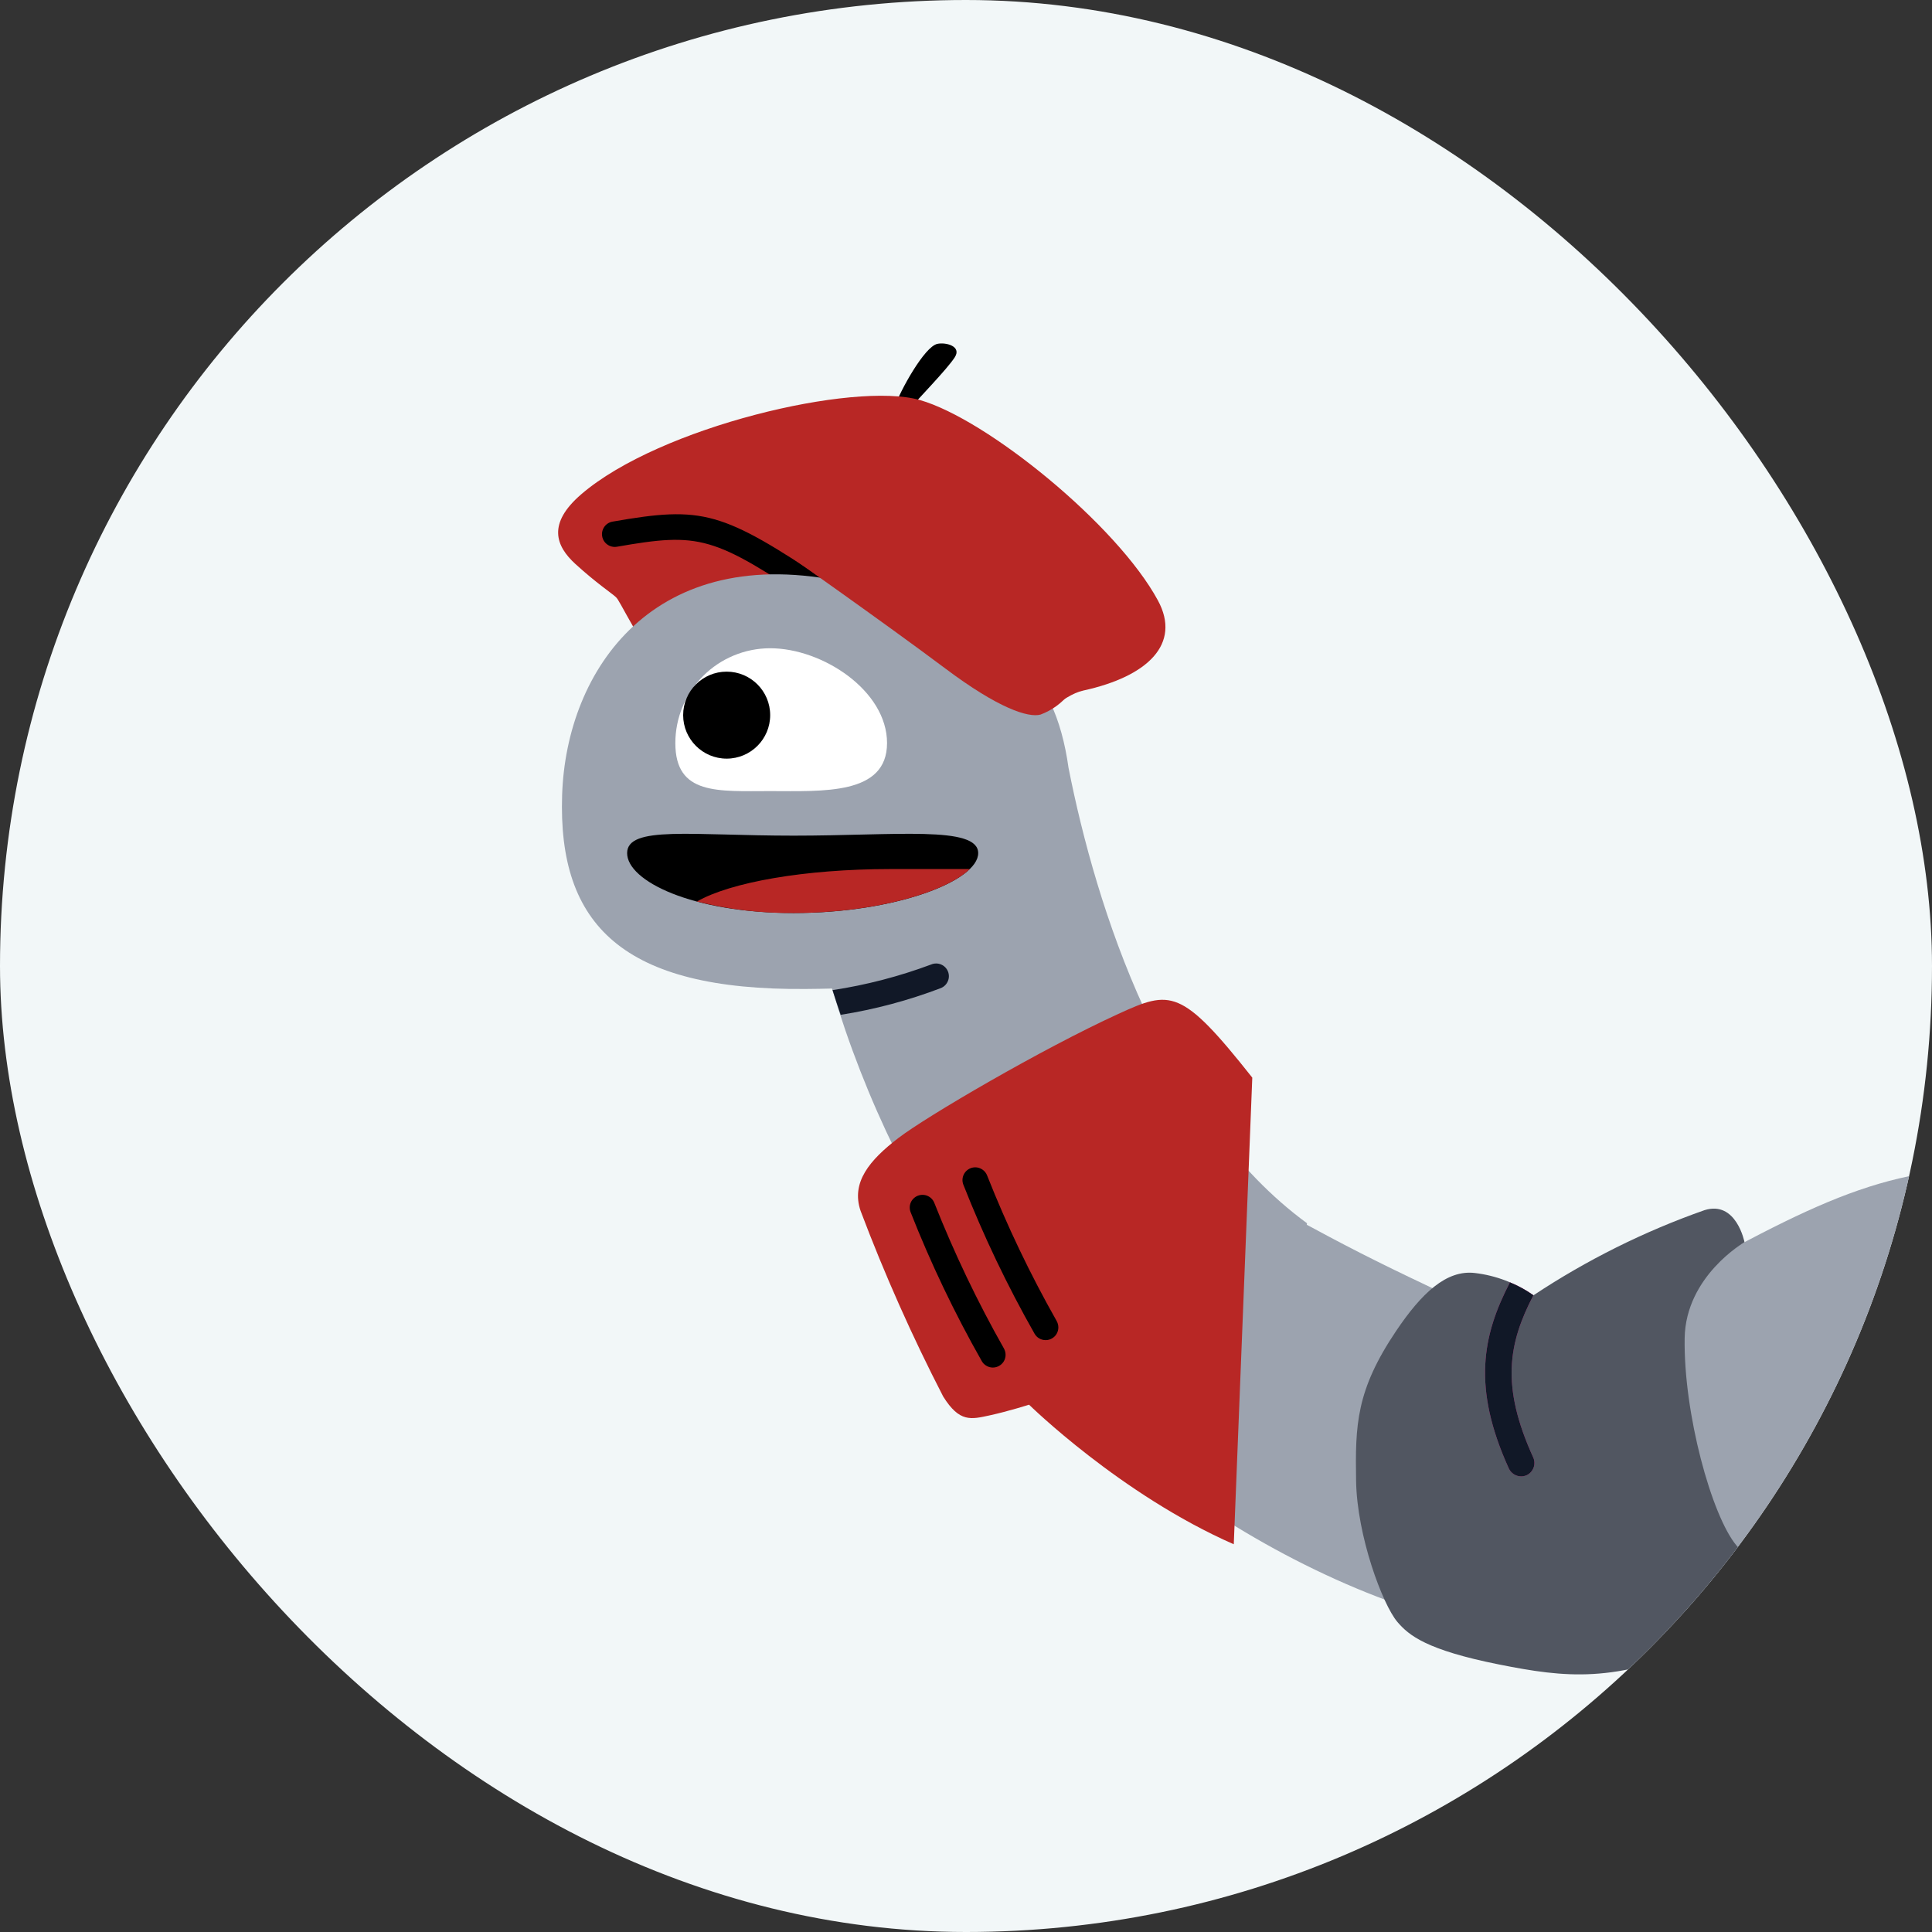 <svg width="45" height="45" viewBox="0 0 45 45" fill="none" xmlns="http://www.w3.org/2000/svg">
<rect x="0" y="0" width="45" height="45" fill="#333333" stroke="none"/>
<g clip-path="url(#clip0_558_9144)">
<rect width="45" height="45" rx="22.5" fill="#F2F7F8"/>
<path d="M46.205 27.188C43.338 27.306 41.783 28.272 37.07 30.898C36.269 31.344 35.261 30.903 33.705 30.166C32.426 29.56 31.687 29.204 30.489 28.554C29.873 28.22 28.95 28.219 27.954 29.435C27.255 30.289 26.804 31.32 26.652 32.413C26.46 33.465 26.875 34.261 27.714 34.852C29.89 36.386 32.754 37.704 35.121 38.006C36.602 38.195 38.53 38.015 39.946 37.231C44.407 34.761 44.459 34.096 46.357 33.584C47.65 33.235 49.232 34.226 50.691 34.621C51.922 34.955 52.934 34.962 53.667 34.275C54.838 33.179 54.182 31.281 52.99 29.884C51.433 28.059 49.056 27.07 46.205 27.188Z" fill="#9CA3AF"/>
<path d="M35.716 30.171C35.312 29.888 34.845 29.709 34.355 29.651C33.688 29.57 33.108 30.126 32.52 30.998C31.586 32.386 31.565 33.187 31.586 34.494C31.607 35.776 32.202 37.37 32.547 37.777C32.816 38.093 33.227 38.431 34.906 38.767C36.477 39.081 37.608 39.206 39.729 38.293C41.692 37.448 42.321 36.848 42.422 36.269L42.475 35.745C42.475 35.745 41.035 36.698 40.451 36.004C39.867 35.311 39.211 32.916 39.239 31.168C39.263 29.719 40.633 28.933 40.633 28.933C40.633 28.933 40.443 27.954 39.701 28.187C38.296 28.681 36.957 29.348 35.716 30.171Z" fill="#515661"/>
<path d="M35.558 34.361C35.517 34.379 35.473 34.388 35.429 34.388C35.369 34.387 35.31 34.37 35.26 34.337C35.209 34.305 35.169 34.259 35.144 34.205C34.285 32.316 34.529 31.102 35.169 29.869C35.362 29.947 35.546 30.048 35.716 30.169C35.134 31.289 34.953 32.281 35.712 33.947C35.746 34.022 35.749 34.108 35.72 34.185C35.691 34.263 35.633 34.326 35.558 34.361Z" fill="#EB459F"/>
<path d="M35.558 34.361C35.517 34.379 35.473 34.388 35.429 34.388C35.369 34.387 35.31 34.37 35.26 34.337C35.209 34.305 35.169 34.259 35.144 34.205C34.285 32.316 34.529 31.102 35.169 29.869C35.362 29.947 35.546 30.048 35.716 30.169C35.134 31.289 34.953 32.281 35.712 33.947C35.746 34.022 35.749 34.108 35.72 34.185C35.691 34.263 35.633 34.326 35.558 34.361Z" fill="#111827"/>
<path d="M20.828 9.497C20.972 9.087 21.531 8.079 21.83 8.01C22.023 7.966 22.406 8.061 22.239 8.321C22.059 8.602 21.393 9.278 21.117 9.603C21.005 9.735 20.783 9.626 20.828 9.497Z" fill="black"/>
<path d="M14.834 14.748C14.443 14.066 14.405 13.961 14.341 13.904C14.226 13.8 13.9 13.589 13.405 13.139C12.937 12.713 12.749 12.193 13.538 11.513C15.367 9.939 19.889 8.88 21.424 9.317C22.985 9.761 26.02 12.225 26.972 13.989C27.514 14.993 26.744 15.754 25.233 16.084C24.972 16.142 24.788 16.288 24.23 16.643L14.834 14.748Z" fill="#b82725"/>
<path d="M19.15 14.121C19.091 14.121 19.034 14.104 18.985 14.071C16.609 12.483 16.307 12.396 14.367 12.735C14.29 12.748 14.211 12.729 14.147 12.684C14.083 12.639 14.039 12.57 14.026 12.493C14.012 12.416 14.03 12.337 14.075 12.272C14.119 12.208 14.188 12.164 14.265 12.15C16.381 11.78 16.805 11.9 19.315 13.578C19.368 13.613 19.408 13.665 19.43 13.724C19.451 13.784 19.453 13.85 19.434 13.911C19.416 13.972 19.378 14.025 19.327 14.063C19.276 14.101 19.214 14.121 19.15 14.121L19.15 14.121Z" fill="black"/>
<path d="M24.888 17.884C24.565 15.584 23.368 14.367 19.713 13.566C15.24 12.586 13.19 15.59 13.093 18.515C12.992 21.541 14.5 23.074 18.777 23.035C18.978 23.034 19.179 23.03 19.379 23.025C20.153 25.63 21.36 28.086 22.951 30.289C24.603 32.572 26.832 34.376 29.41 35.515L30.443 28.492C27.091 26.038 25.533 21.15 24.888 17.884Z" fill="#9CA3AF"/>
<path d="M20.661 17.307C20.661 18.526 19.158 18.426 17.939 18.426C16.719 18.426 15.73 18.526 15.73 17.307C15.73 16.721 15.963 16.16 16.377 15.745C16.791 15.331 17.353 15.099 17.939 15.099C19.158 15.099 20.661 16.087 20.661 17.307Z" fill="white"/>
<path d="M16.925 17.67C17.485 17.67 17.939 17.216 17.939 16.657C17.939 16.097 17.485 15.644 16.925 15.644C16.366 15.644 15.912 16.097 15.912 16.657C15.912 17.216 16.366 17.67 16.925 17.67Z" fill="black"/>
<path d="M22.784 19.871C22.784 20.517 20.86 21.266 18.486 21.266C16.113 21.266 14.607 20.517 14.607 19.871C14.607 19.225 16.113 19.464 18.486 19.464C20.86 19.464 22.784 19.225 22.784 19.871Z" fill="black"/>
<path d="M16.232 20.998C16.969 21.184 17.727 21.274 18.487 21.266C20.412 21.266 22.041 20.773 22.588 20.242H20.736C18.733 20.242 17.011 20.552 16.232 20.998Z" fill="#b82725"/>
<path d="M21.691 22.464C20.947 22.742 20.176 22.943 19.391 23.062C19.452 23.257 19.517 23.446 19.581 23.637C20.38 23.511 21.163 23.301 21.918 23.013C21.99 22.983 22.048 22.925 22.078 22.852C22.109 22.78 22.109 22.698 22.079 22.625C22.049 22.552 21.991 22.494 21.918 22.464C21.846 22.434 21.764 22.434 21.691 22.464V22.464Z" fill="#111827"/>
<path d="M29.168 25.1C27.511 23.005 27.264 23.06 26.048 23.616C24.271 24.429 21.579 26.003 20.919 26.511C20.258 27.019 19.817 27.538 20.045 28.204C20.603 29.681 21.245 31.125 21.969 32.528C22.35 33.137 22.616 33.061 23.055 32.966C23.493 32.87 23.969 32.718 23.969 32.718C23.969 32.718 26.102 34.813 28.737 35.969L29.168 25.1Z" fill="#b82725"/>
<path d="M23.125 31.853C23.073 31.853 23.021 31.839 22.976 31.812C22.93 31.786 22.892 31.748 22.867 31.702C22.233 30.585 21.678 29.424 21.208 28.229C21.181 28.155 21.184 28.074 21.216 28.003C21.249 27.932 21.309 27.877 21.382 27.849C21.455 27.822 21.537 27.824 21.608 27.856C21.679 27.888 21.735 27.947 21.763 28.02C22.225 29.186 22.766 30.319 23.384 31.41C23.409 31.455 23.422 31.506 23.422 31.558C23.422 31.61 23.408 31.661 23.382 31.706C23.355 31.75 23.318 31.788 23.273 31.813C23.228 31.839 23.177 31.853 23.125 31.853V31.853Z" fill="black"/>
<path d="M22.027 15.577C23.245 16.491 23.948 16.723 24.236 16.644C24.498 16.546 24.728 16.38 24.903 16.161L22.985 13.469L18.084 12.739C18.084 12.739 20.579 14.492 22.027 15.577Z" fill="#b82725"/>
<path d="M24.355 31.214C24.302 31.214 24.25 31.2 24.205 31.174C24.159 31.147 24.122 31.109 24.096 31.063C23.462 29.946 22.907 28.785 22.437 27.59C22.409 27.517 22.412 27.435 22.445 27.363C22.477 27.292 22.537 27.236 22.611 27.208C22.684 27.181 22.766 27.183 22.837 27.216C22.909 27.249 22.965 27.308 22.993 27.382C23.454 28.548 23.995 29.68 24.613 30.771C24.638 30.817 24.651 30.868 24.651 30.919C24.651 30.971 24.637 31.022 24.611 31.067C24.585 31.112 24.547 31.149 24.502 31.175C24.457 31.201 24.406 31.214 24.355 31.214V31.214Z" fill="black"/>
</g>
<defs>
<clipPath id="clip0_558_9144">
<rect width="45" height="45" rx="22.5" fill="white"/>
</clipPath>
</defs>
</svg>